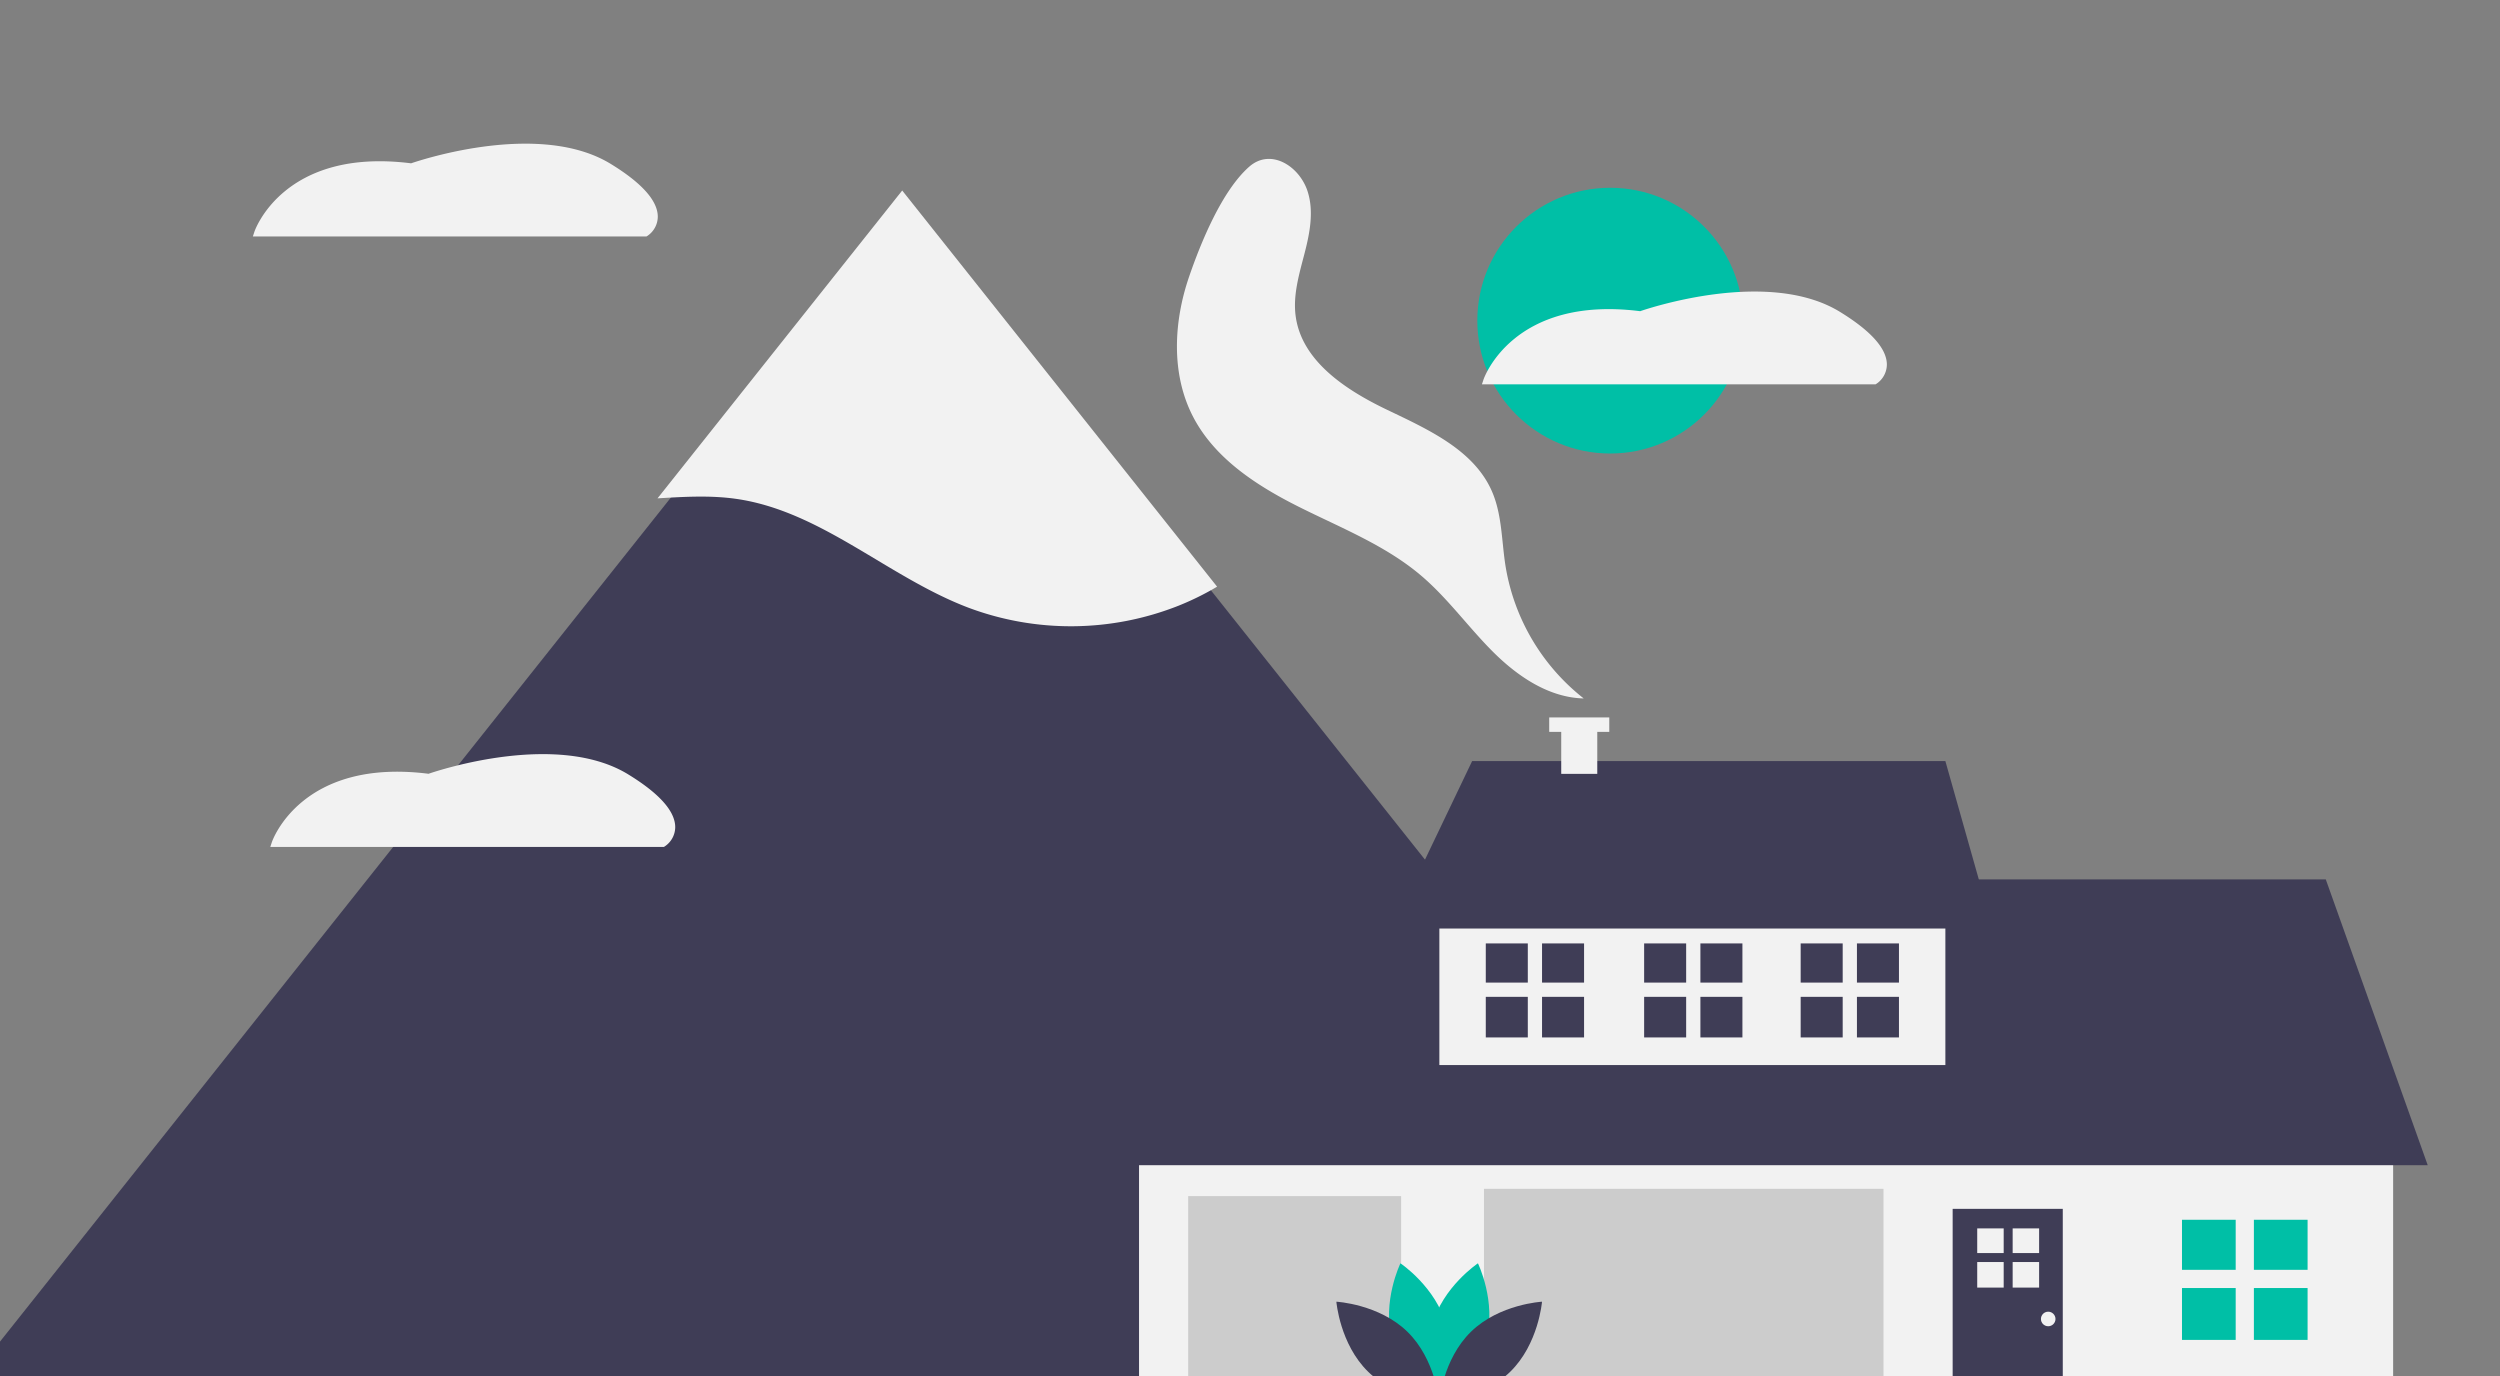 <svg width="906.574" height="499" xmlns="http://www.w3.org/2000/svg">
 <rect width="100%" height="100%" fill="#808080" stroke="none"/>
 <title>build_your_ home</title>

 <g>
  <title>background</title>
  <rect fill="none" id="canvas_background" height="501" width="908.574" y="-1" x="-1"/>
 </g>
 <g>
  <title>Layer 1</title>
  <circle id="svg_11" fill="#00bfa6" r="48.183" cy="116.274" cx="583.905"/>
  <path id="svg_12" fill="#f2f2f2" d="m238.533,78.597a8.465,8.465 0 0 1 -3.789,6.957l-0.317,0.198l-142.735,0l0.574,-1.749c0.099,-0.31 10.548,-30.633 56.804,-24.778c4.363,-1.492 46.936,-15.392 72.42,0.224c11.307,6.93 17.042,13.373 17.042,19.148z"/>
  <path id="svg_13" fill="#00bfa6" d="m466.463,325.283c14.366,0.308 25.795,10.719 25.795,10.719s-11.864,9.911 -26.231,9.603s-25.795,-10.719 -25.795,-10.719s11.864,-9.911 26.231,-9.603z"/>
  <path id="svg_14" fill="#00bfa6" d="m394.236,276.243c12.979,6.166 27.863,1.985 27.863,1.985s-6.161,-14.179 -19.14,-20.345s-27.863,-1.985 -27.863,-1.985s6.161,14.179 19.14,20.345z"/>
  <path id="svg_15" fill="#3f3d56" d="m395.556,270.116c14.31,-1.308 26.836,7.753 26.836,7.753s-10.676,11.182 -24.986,12.489s-26.836,-7.753 -26.836,-7.753s10.676,-11.182 24.986,-12.489z"/>
  <path id="svg_16" fill="#3f3d56" d="m448.012,272.593c-1.372,14.304 7.634,26.87 7.634,26.87s11.229,-10.626 12.601,-24.93s-7.634,-26.87 -7.634,-26.87s-11.229,10.626 -12.601,24.93z"/>
  <path id="svg_17" fill="#3f3d56" d="m515.405,360.32c-7.506,12.254 -4.923,27.496 -4.923,27.496s14.752,-4.625 22.257,-16.879s4.923,-27.496 4.923,-27.496s-14.752,4.625 -22.257,16.879z"/>
  <path id="svg_18" fill="#3f3d56" d="m493.63,493.549l1.094,-0.739a34.269,34.269 0 0 1 -6.048,-19.004c0.031,-9.939 4.912,-19.131 9.634,-28.021c0.876,-1.65 1.75,-3.295 2.59,-4.939a107.809,107.809 0 0 0 8.385,-21.051c7.323,-27.214 0.113,-59.321 -19.286,-85.887c-15.389,-21.074 -38.33,-39.503 -70.132,-56.339l-0.618,1.167c31.621,16.74 54.415,35.041 69.684,55.95c19.166,26.246 26.297,57.934 19.077,84.765a106.528,106.528 0 0 1 -8.285,20.793c-0.838,1.638 -1.708,3.276 -2.581,4.92c-4.796,9.032 -9.756,18.371 -9.788,28.637a35.601,35.601 0 0 0 6.274,19.748z"/>
  <circle id="svg_19" fill="#3f3d56" r="12.541" cy="266.763" cx="357.179"/>
  <polygon id="svg_20" fill="#3f3d56" points="673.032,508.366 -17.376,508.366 -5.726,493.707 165.206,278.657 173.074,268.756 243.699,179.901 327.828,74.056 436.096,210.27 673.032,508.366 "/>
  <path id="svg_21" fill="#f2f2f2" d="m441.356,212.747a101.315,101.315 0 0 1 -13.888,6.864a105.924,105.924 0 0 1 -76.297,0.752c-29.14,-11.062 -53.359,-35.044 -84.212,-39.457c-9.44,-1.351 -18.977,-0.759 -28.521,-0.188l88.73,-111.633l114.188,143.662z"/>
  <path id="svg_22" fill="#f2f2f2" d="m474.171,69.387c2.35,7.271 0.79,15.18 -1.125,22.578s-4.194,14.965 -3.215,22.543c2.115,16.377 18.151,26.88 33.035,34.029s31.631,14.568 38.191,29.722c3.628,8.382 3.457,17.837 4.869,26.861a76.708,76.708 0 0 0 28.374,48.155c-12.638,-0.3 -23.959,-7.984 -32.906,-16.916s-16.368,-19.382 -25.995,-27.576c-12.975,-11.044 -29.18,-17.366 -44.411,-25.002s-30.408,-17.451 -38.292,-32.556c-8.06,-15.441 -7.168,-34.322 -1.525,-50.8c4.191,-12.238 11.898,-31.229 21.821,-39.965c7.811,-6.877 18.225,-0.215 21.18,8.926z"/>
  <rect id="svg_23" fill="#f2f2f2" height="96.367" width="454.772" y="411.963" x="413.049"/>
  <polygon id="svg_24" fill="#3f3d56" points="398.528,422.524 448.032,318.896 843.399,318.896 880.362,422.524 398.528,422.524 "/>
  <rect id="svg_25" fill="#f2f2f2" height="60.724" width="183.493" y="325.497" x="521.957"/>
  <polygon id="svg_26" fill="#3f3d56" points="533.837,275.993 504.795,336.718 722.611,336.718 705.449,275.993 533.837,275.993 "/>
  <rect id="svg_27" fill="#ccc" height="77.225" width="144.88" y="431.104" x="538.128"/>
  <rect id="svg_28" fill="#ccc" height="74.585" width="77.225" y="433.744" x="430.87"/>
  <rect id="svg_29" fill="#3f3d56" height="69.965" width="39.933" y="438.365" x="708.09"/>
  <rect id="svg_30" fill="#00bfa6" height="18.151" width="19.471" y="442.325" x="791.255"/>
  <rect id="svg_31" fill="#00bfa6" height="18.151" width="19.471" y="442.325" x="817.327"/>
  <rect id="svg_32" fill="#00bfa6" height="18.811" width="19.471" y="467.077" x="791.255"/>
  <rect id="svg_33" fill="#00bfa6" height="18.811" width="19.471" y="467.077" x="817.327"/>
  <rect id="svg_34" fill="#3f3d56" height="14.205" width="15.238" y="342.113" x="538.788"/>
  <rect id="svg_35" fill="#3f3d56" height="14.205" width="15.238" y="342.113" x="559.192"/>
  <rect id="svg_36" fill="#3f3d56" height="14.722" width="15.238" y="361.484" x="538.788"/>
  <rect id="svg_37" fill="#3f3d56" height="14.722" width="15.238" y="361.484" x="559.192"/>
  <rect id="svg_38" fill="#3f3d56" height="14.205" width="15.238" y="342.113" x="652.976"/>
  <rect id="svg_39" fill="#3f3d56" height="14.205" width="15.238" y="342.113" x="673.38"/>
  <rect id="svg_40" fill="#3f3d56" height="14.722" width="15.238" y="361.484" x="652.976"/>
  <rect id="svg_41" fill="#3f3d56" height="14.722" width="15.238" y="361.484" x="673.38"/>
  <rect id="svg_42" fill="#3f3d56" height="14.205" width="15.238" y="342.113" x="596.212"/>
  <rect id="svg_43" fill="#3f3d56" height="14.205" width="15.238" y="342.113" x="616.616"/>
  <rect id="svg_44" fill="#3f3d56" height="14.722" width="15.238" y="361.484" x="596.212"/>
  <rect id="svg_45" fill="#3f3d56" height="14.722" width="15.238" y="361.484" x="616.616"/>
  <rect id="svg_46" fill="#f2f2f2" height="8.944" width="9.595" y="445.453" x="717"/>
  <rect id="svg_47" fill="#f2f2f2" height="8.944" width="9.595" y="445.453" x="729.847"/>
  <rect id="svg_48" fill="#f2f2f2" height="9.269" width="9.595" y="457.65" x="717"/>
  <rect id="svg_49" fill="#f2f2f2" height="9.269" width="9.595" y="457.65" x="729.847"/>
  <circle id="svg_50" fill="#f2f2f2" r="2.64" cy="478.298" cx="742.742"/>
  <polygon id="svg_51" fill="#f2f2f2" points="583.575,260.163 561.793,260.163 561.793,265.397 566.15,265.397 566.15,280.624 579.219,280.624 579.219,265.397 583.575,265.397 583.575,260.163 "/>
  <path id="svg_52" fill="#00bfa6" d="m538.962,485.881c-3.752,13.871 -16.605,22.462 -16.605,22.462s-6.769,-13.899 -3.017,-27.77s16.605,-22.462 16.605,-22.462s6.769,13.899 3.017,27.77z"/>
  <path id="svg_53" fill="#00bfa6" d="m504.825,485.881c3.752,13.871 16.605,22.462 16.605,22.462s6.769,-13.899 3.017,-27.77s-16.605,-22.462 -16.605,-22.462s-6.769,13.899 -3.017,27.77z"/>
  <path id="svg_54" fill="#3f3d56" d="m510.339,482.9c10.297,10.023 11.554,25.432 11.554,25.432s-15.437,-0.843 -25.733,-10.866s-11.554,-25.432 -11.554,-25.432s15.437,0.843 25.733,10.866z"/>
  <path id="svg_55" fill="#3f3d56" d="m533.448,482.9c-10.297,10.023 -11.554,25.432 -11.554,25.432s15.437,-0.843 25.733,-10.866s11.554,-25.432 11.554,-25.432s-15.437,0.843 -25.733,10.866z"/>
  <rect x="-64" id="svg_56" fill="#3f3d56" height="1.32" width="1157.574" y="507.68"/>
  <path id="svg_57" fill="#f2f2f2" d="m684.232,132.221a8.465,8.465 0 0 1 -3.789,6.957l-0.317,0.198l-142.735,0l0.574,-1.749c0.099,-0.31 10.548,-30.633 56.804,-24.778c4.363,-1.492 46.936,-15.392 72.42,0.224c11.307,6.931 17.042,13.373 17.042,19.148z"/>
  <path id="svg_58" fill="#f2f2f2" d="m244.857,299.966a8.465,8.465 0 0 1 -3.789,6.957l-0.317,0.198l-142.735,0l0.574,-1.749c0.099,-0.31 10.548,-30.633 56.804,-24.778c4.363,-1.492 46.936,-15.392 72.42,0.224c11.307,6.93 17.042,13.373 17.042,19.148z"/>
 </g>
</svg>
